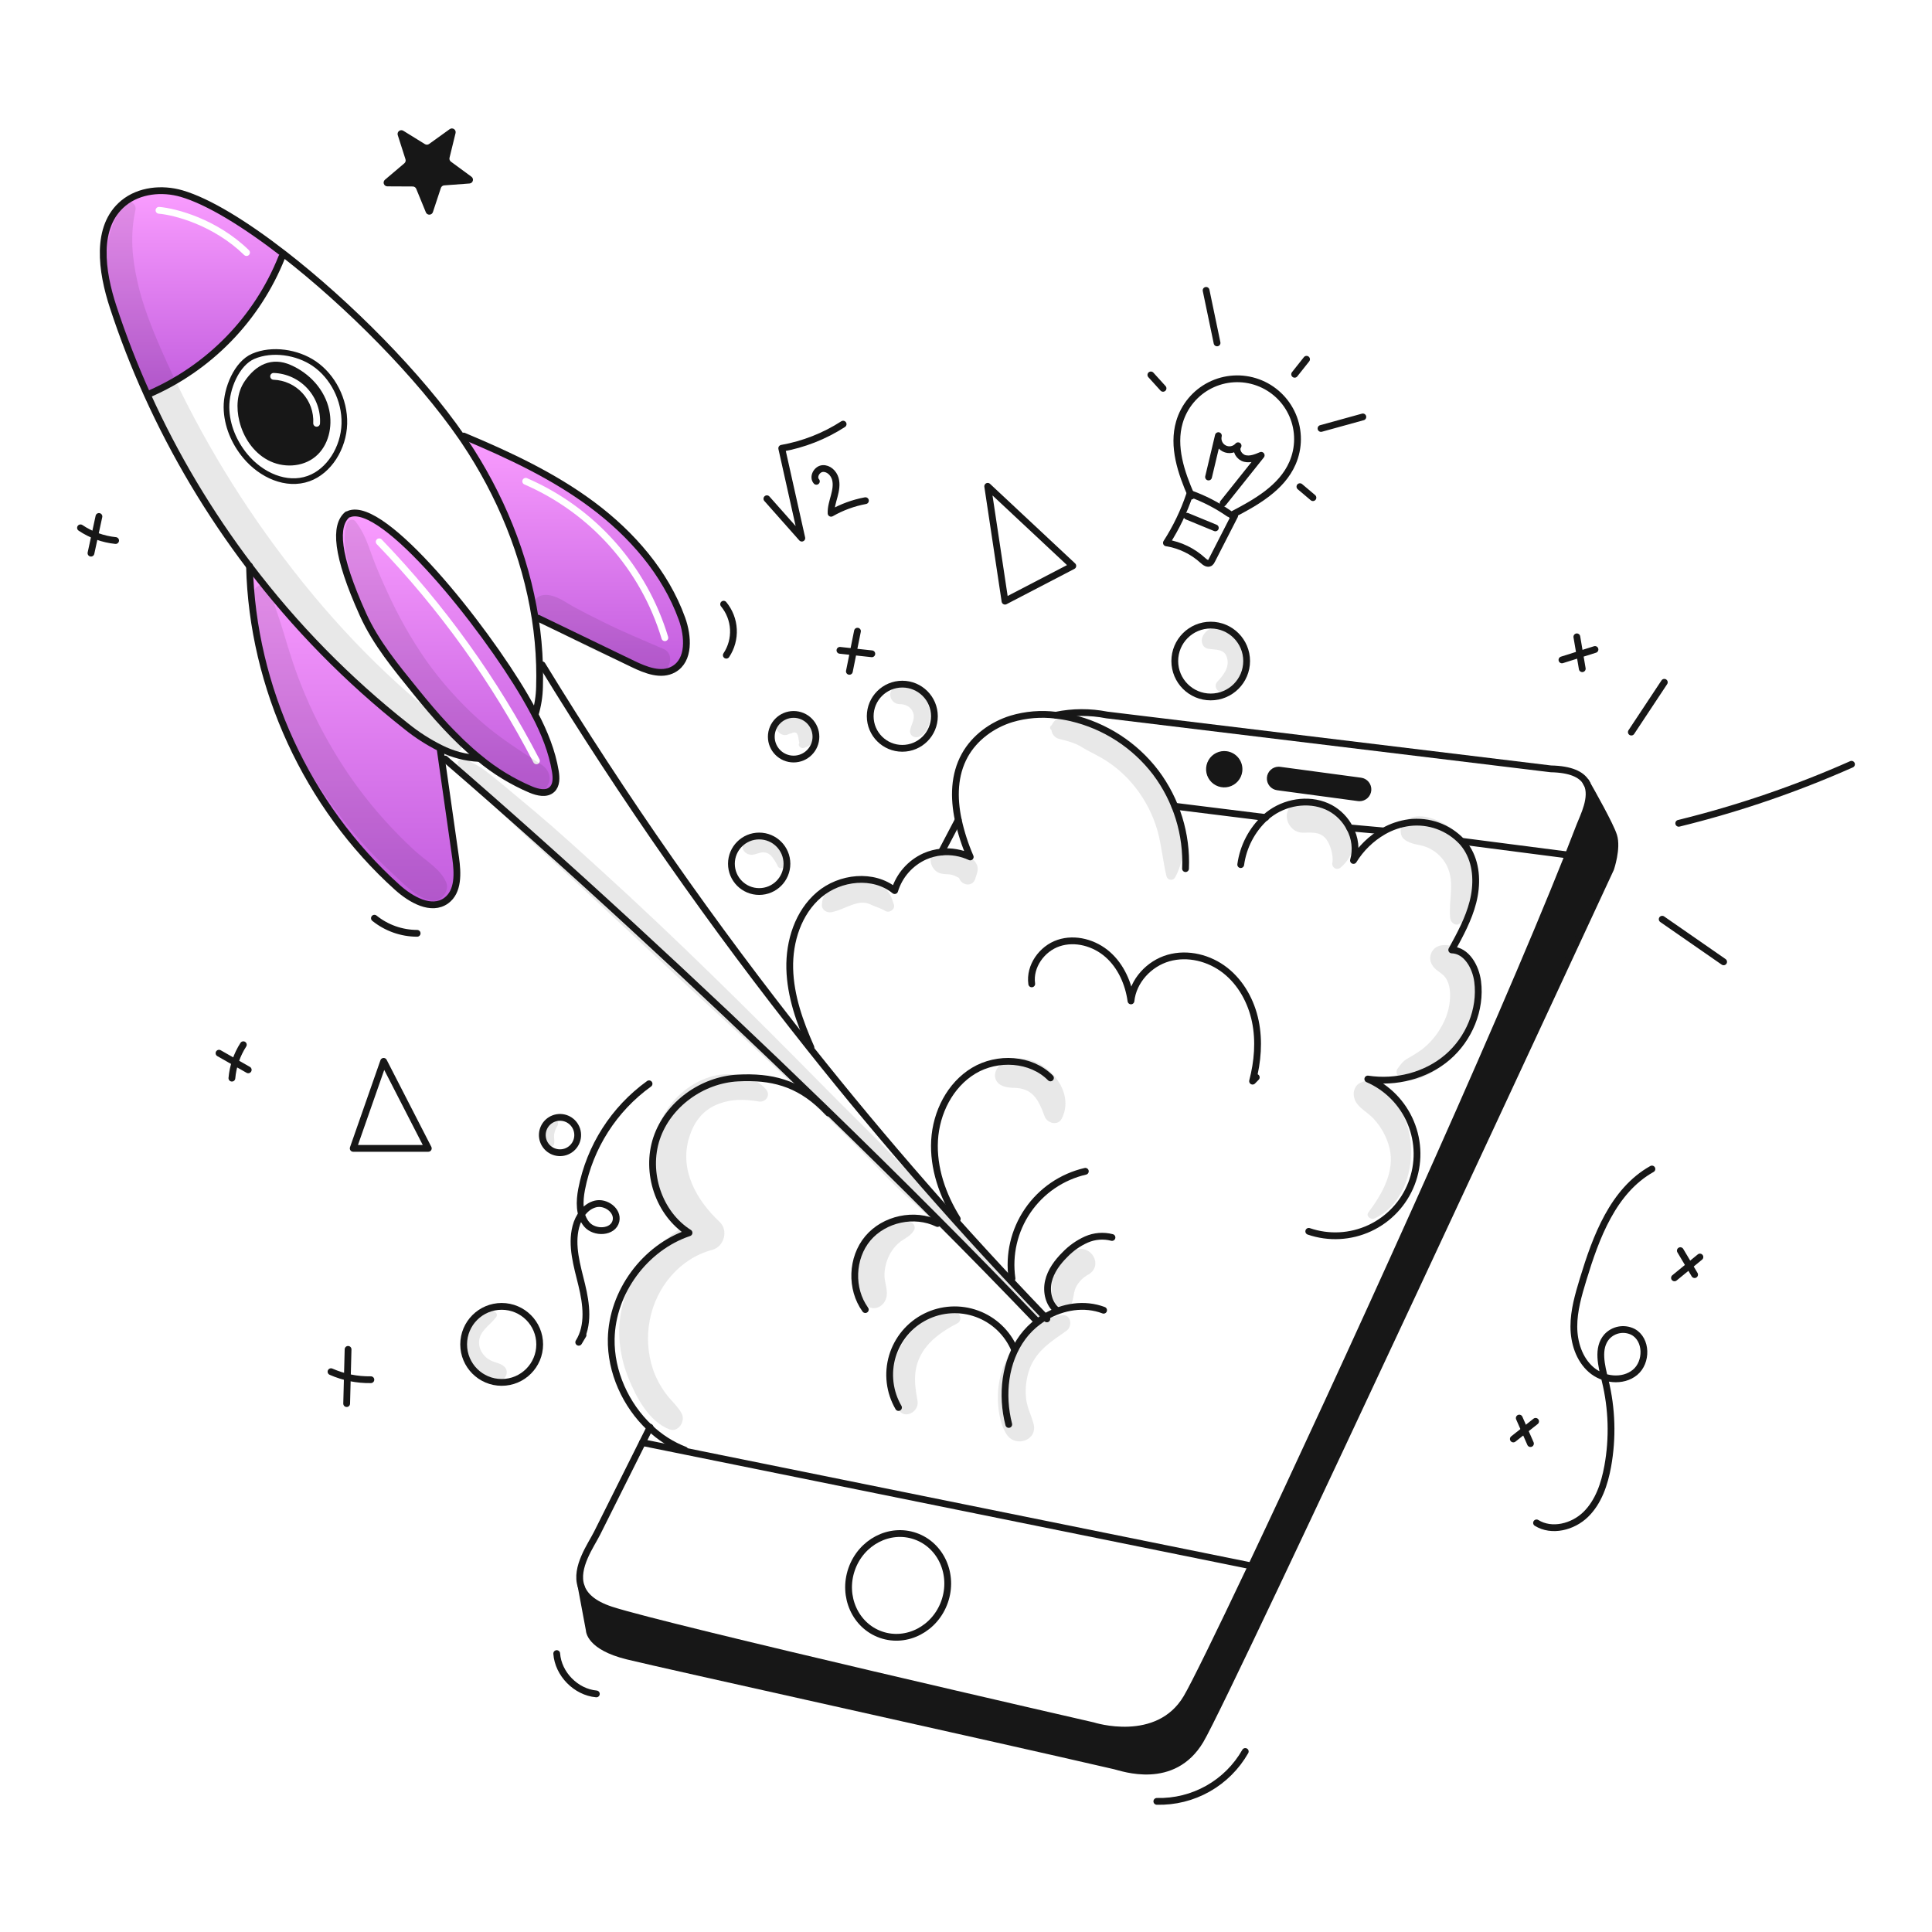 <svg width="960" height="960" viewBox="0 0 960 960" fill="none" xmlns="http://www.w3.org/2000/svg">
<path fill-rule="evenodd" clip-rule="evenodd" d="M274.25 392.304C276.586 390.159 276.473 386.476 275.957 383.331C274.328 373.427 270.521 364.072 265.872 355.146C264.233 352.002 262.503 348.913 260.718 345.87C240.257 310.9 190.609 248.562 173.438 255.435L172.562 255.735C166.229 261.148 166.846 275.399 180.378 305.372C186.447 318.8 195.86 330.416 205.152 341.883C205.643 342.489 206.133 343.094 206.623 343.7C216.157 355.5 226.399 367.177 238.123 376.7C245.857 383.143 254.495 388.416 263.761 392.349C267.186 393.764 271.521 394.809 274.25 392.304ZM189.645 268.044C188.999 267.374 187.933 267.354 187.263 268C186.593 268.645 186.573 269.712 187.219 270.382C218.257 302.599 244.478 339.132 265.068 378.849C265.496 379.675 266.513 379.998 267.339 379.569C268.165 379.141 268.487 378.125 268.059 377.299C247.32 337.294 220.909 300.495 189.645 268.044Z" fill="url(#paint0_linear_248_1705)"/>
<path fill-rule="evenodd" clip-rule="evenodd" d="M294.454 250.941C275.003 236.41 252.779 226.067 230.387 216.667L229.477 217.285C229.949 217.97 230.409 218.644 230.858 219.318C248.452 245.484 261.089 275.917 265.952 307.394L267.367 307.17C283.051 314.743 298.743 322.319 314.443 329.899C320.844 332.988 328.537 336.061 334.724 332.561C342.787 327.994 341.99 316.109 338.846 307.394C330.592 284.553 313.905 265.472 294.454 250.941ZM261.896 237.61C261.042 237.24 260.05 237.631 259.68 238.484C259.309 239.338 259.7 240.33 260.554 240.7C276.808 247.76 291.328 258.276 303.105 271.518C314.882 284.759 323.633 300.408 328.748 317.374C329.016 318.265 329.956 318.77 330.847 318.501C331.738 318.233 332.242 317.293 331.973 316.402C326.717 298.967 317.725 282.886 305.623 269.279C293.52 255.672 278.599 244.865 261.896 237.61Z" fill="url(#paint1_linear_248_1705)"/>
<path fill-rule="evenodd" clip-rule="evenodd" d="M140 127.805L141.153 126.3C121.714 111.218 103.465 100.055 90.299 96.22C80.562 93.374 69.22 94.485 61.381 100.92C47.153 112.61 50.488 134.988 56.227 152.488C61.095 167.338 66.764 181.913 73.207 196.15L73.6 195.971C88.603 189.527 102.188 180.19 113.581 168.494C124.974 156.797 133.952 142.971 140 127.805ZM79.14 102.821C78.213 102.744 77.399 103.433 77.321 104.36C77.244 105.287 77.933 106.101 78.86 106.179C86.562 106.821 106.064 111.837 121.324 126.706C121.991 127.356 123.057 127.342 123.706 126.676C124.356 126.009 124.342 124.943 123.676 124.294C107.736 108.763 87.438 103.513 79.14 102.821Z" fill="url(#paint2_linear_248_1705)"/>
<path d="M676.101 388.1C677.151 388.242 678.108 388.778 678.778 389.6C679.448 390.421 679.78 391.466 679.709 392.523C679.638 393.58 679.168 394.571 678.394 395.295C677.62 396.019 676.6 396.421 675.54 396.422C675.356 396.421 675.172 396.41 674.989 396.388L634.82 390.988C633.768 390.849 632.808 390.315 632.134 389.495C631.46 388.675 631.124 387.629 631.192 386.57C631.261 385.51 631.729 384.517 632.503 383.79C633.277 383.063 634.298 382.658 635.359 382.656C635.551 382.659 635.742 382.674 635.932 382.701L676.101 388.1Z" fill="#171717"/>
<path d="M609.308 374.943C610.747 375.138 612.096 375.756 613.184 376.718C614.272 377.68 615.05 378.943 615.42 380.348C615.79 381.752 615.736 383.235 615.263 384.608C614.791 385.981 613.921 387.184 612.766 388.063C611.61 388.942 610.219 389.459 608.77 389.548C607.32 389.637 605.877 389.294 604.622 388.563C603.367 387.832 602.358 386.745 601.721 385.44C601.084 384.135 600.848 382.67 601.043 381.231C601.172 380.275 601.488 379.353 601.973 378.519C602.458 377.685 603.103 376.955 603.871 376.371C604.638 375.787 605.514 375.36 606.447 375.115C607.38 374.87 608.353 374.811 609.308 374.943V374.943Z" fill="#171717"/>
<path d="M621.829 778.1C666.221 684.374 743.247 515.6 779.284 424.872C781.317 419.764 783.211 414.909 784.967 410.307C786.73 405.707 791.817 396.135 788.527 389.407C790.817 393.427 800.093 409.834 801.827 415.258C803.814 421.458 800.344 431.62 800.344 431.62C800.344 431.62 610.524 841.211 596.464 864.783C582.876 887.569 557.788 878.371 553.948 877.483C487.574 862.121 330.86 827.6 311.769 822.9C292.936 818.24 292.813 810.221 292.813 810.008L288.748 788.233C290.309 792.833 294.599 797.015 303.594 799.969C330.86 808.896 543.039 857.477 543.039 857.477C543.039 857.477 575.269 867.887 589.644 843.597C593.383 837.281 605.354 812.844 621.829 778.1Z" fill="#171717"/>
<path d="M226.422 426.354C227.467 433.9 227.882 443.054 221.722 447.522C214.322 452.867 204.17 447.005 197.387 440.896C152.646 400.659 125.447 341.556 123.987 281.386C146.5 311.129 172.716 337.878 202 360.984C207.207 365.184 212.855 368.806 218.845 371.784L218.699 372.076C218.946 373.862 219.193 375.636 219.452 377.399C221.762 393.91 224.087 409.677 226.422 426.354Z" fill="url(#paint3_linear_248_1705)"/>
<path d="M476.143 407.42C473.437 412.552 470.921 417.32 467.766 423.378" stroke="#171717" stroke-width="3.369" stroke-linecap="round" stroke-linejoin="round"/>
<path d="M788.011 388.508C785.731 384.87 780.611 382.253 770.593 382.04L549.98 355.268C541.623 353.626 533.022 353.664 524.68 355.38" stroke="#171717" stroke-width="3.369" stroke-linecap="round" stroke-linejoin="round"/>
<path d="M788.505 389.362C788.367 389.087 788.213 388.82 788.045 388.562" stroke="#171717" stroke-width="3.369" stroke-linecap="round" stroke-linejoin="round"/>
<path d="M323.023 709.18L322.888 709.45C321.642 711.942 320.418 714.394 319.216 716.806C310.67 733.886 303.033 749.148 296.716 761.793C293.729 767.767 285.587 778.874 288.754 788.228C290.315 792.828 294.605 797.01 303.6 799.964C330.866 808.891 543.045 857.472 543.045 857.472C543.045 857.472 575.275 867.882 589.65 843.592C593.389 837.281 605.36 812.844 621.835 778.099C666.227 684.373 743.253 515.599 779.29 424.871C781.323 419.762 783.217 414.907 784.973 410.306C786.736 405.706 791.823 396.134 788.533 389.406" stroke="#171717" stroke-width="3.369" stroke-linecap="round" stroke-linejoin="round"/>
<path d="M288.748 788.228L292.813 810C292.813 810.213 292.936 818.232 311.769 822.892C330.86 827.597 487.574 862.118 553.944 877.481C557.784 878.368 582.872 887.566 596.46 864.781C610.52 841.209 800.34 431.618 800.34 431.618C800.34 431.618 803.81 421.455 801.823 415.256C800.093 409.832 790.817 393.425 788.523 389.405C788.511 389.382 788.5 389.371 788.5 389.36C788.264 388.96 788.107 388.675 788.04 388.56C788.027 388.542 788.016 388.523 788.006 388.503" stroke="#171717" stroke-width="3.369" stroke-linecap="round" stroke-linejoin="round"/>
<path d="M319.217 716.806L340.172 721.05L621.82 778.099" stroke="#171717" stroke-width="3.369" stroke-linecap="round" stroke-linejoin="round"/>
<path d="M727.031 418.111L779.284 424.871" stroke="#171717" stroke-width="3.369" stroke-linecap="round" stroke-linejoin="round"/>
<path d="M670.646 411.361L687.256 412.866" stroke="#171717" stroke-width="3.369" stroke-linecap="round" stroke-linejoin="round"/>
<path d="M583.738 400.603L628.736 406.196L628.95 406.218" stroke="#171717" stroke-width="3.369" stroke-linecap="round" stroke-linejoin="round"/>
<path d="M469.394 795.808C464.694 809.341 450.528 816.708 437.77 812.272C425.012 807.836 418.47 793.272 423.17 779.75C427.87 766.228 442.027 758.862 454.8 763.3C467.573 767.738 474.088 782.288 469.394 795.808Z" stroke="#171717" stroke-width="3.369" stroke-linecap="round" stroke-linejoin="round"/>
<path d="M615.599 383.2C615.406 384.64 614.789 385.99 613.828 387.079C612.867 388.169 611.605 388.949 610.2 389.32C608.796 389.692 607.313 389.639 605.939 389.168C604.565 388.696 603.361 387.828 602.481 386.672C601.6 385.517 601.082 384.126 600.993 382.676C600.903 381.226 601.245 379.782 601.976 378.526C602.707 377.271 603.794 376.261 605.1 375.623C606.405 374.986 607.871 374.75 609.31 374.946C611.238 375.207 612.984 376.223 614.163 377.771C615.342 379.319 615.859 381.271 615.599 383.2Z" stroke="#171717" stroke-width="3.369" stroke-linecap="round" stroke-linejoin="round"/>
<path d="M674.993 396.392L634.824 390.992C633.772 390.853 632.811 390.32 632.138 389.499C631.464 388.679 631.128 387.633 631.196 386.574C631.265 385.515 631.733 384.521 632.507 383.795C633.281 383.068 634.302 382.662 635.363 382.66C635.555 382.664 635.746 382.679 635.936 382.705L676.105 388.105C677.155 388.248 678.112 388.784 678.782 389.605C679.451 390.426 679.784 391.471 679.713 392.528C679.642 393.586 679.172 394.576 678.398 395.3C677.624 396.024 676.604 396.427 675.544 396.427C675.36 396.426 675.176 396.414 674.993 396.392Z" stroke="#171717" stroke-width="3.369" stroke-linecap="round" stroke-linejoin="round"/>
<path d="M265.884 355.133C267.252 350.637 267.992 345.973 268.084 341.275C268.196 337.648 268.196 334.021 268.084 330.393C267.855 322.689 267.142 315.007 265.95 307.393C261.087 275.916 248.45 245.483 230.856 219.317C230.407 218.643 229.947 217.969 229.475 217.284C208.306 186.525 173.112 151.117 141.151 126.299C121.712 111.217 103.463 100.054 90.291 96.214C80.554 93.373 69.212 94.484 61.373 100.914C47.145 112.604 50.48 134.986 56.219 152.482C61.088 167.333 66.756 181.911 73.2 196.15C86.888 226.371 103.922 254.961 123.982 281.386C146.496 311.129 172.714 337.878 202 360.984C207.207 365.184 212.855 368.806 218.845 371.784C224.795 374.817 231.322 376.547 237.992 376.86" stroke="#171717" stroke-width="3.369" stroke-linecap="round" stroke-linejoin="round"/>
<path d="M123.971 281.184C123.969 281.251 123.973 281.318 123.983 281.384C125.442 341.554 152.641 400.657 197.383 440.894C204.166 447.003 214.317 452.865 221.718 447.52C227.883 443.05 227.468 433.898 226.418 426.352C224.083 409.675 221.758 393.908 219.445 377.4C219.186 375.637 218.939 373.863 218.692 372.077" stroke="#171717" stroke-width="3.369" stroke-linecap="round" stroke-linejoin="round"/>
<path d="M230.387 216.667C252.779 226.067 275.003 236.41 294.454 250.941C313.905 265.472 330.592 284.553 338.846 307.394C341.99 316.109 342.787 327.994 334.724 332.561C328.537 336.061 320.844 332.988 314.443 329.899C298.743 322.319 283.051 314.743 267.367 307.17" stroke="#171717" stroke-width="3.369" stroke-linecap="round" stroke-linejoin="round"/>
<path d="M172.563 255.725C166.23 261.138 166.847 275.389 180.379 305.362C186.769 319.5 196.865 331.629 206.624 343.69C216.158 355.49 226.4 367.172 238.124 376.69C245.857 383.135 254.496 388.41 263.762 392.344C267.187 393.759 271.522 394.804 274.251 392.299C276.587 390.154 276.474 386.471 275.958 383.326C274.329 373.426 270.522 364.067 265.873 355.126C264.234 351.982 262.504 348.893 260.719 345.85C240.258 310.88 190.61 248.542 173.439 255.415" stroke="#171717" stroke-width="3.369" stroke-linecap="round" stroke-linejoin="round"/>
<path d="M120.557 208.818C122.388 216.342 126.992 223.394 133.798 227.089C140.604 230.784 149.665 230.559 155.64 225.618C161.682 220.632 163.579 211.839 161.951 204.18C159.896 194.533 152.686 186.829 143.803 182.921C135.156 179.103 128.138 182.809 122.994 190.344C119.311 195.735 119.053 202.641 120.557 208.818Z" stroke="#171717" stroke-width="3.369" stroke-linecap="round" stroke-linejoin="round"/>
<path d="M73.594 195.971C88.597 189.527 102.184 180.191 113.578 168.495C124.972 156.798 133.951 142.972 140 127.805" stroke="#171717" stroke-width="3.369" stroke-linecap="round" stroke-linejoin="round"/>
<path d="M340.284 720.511C333.811 718.006 327.898 714.247 322.884 709.45C310.868 698.164 303.384 681.55 303.714 665.238C304.175 642.038 320.38 619.958 342.379 612.569C327.308 603.057 320.604 582.569 326.242 565.669C331.88 548.769 348.836 536.583 366.625 535.651C383.225 534.797 396.249 538.032 408.962 550.284C409.871 551.159 410.792 552.092 411.702 553.069" stroke="#171717" stroke-width="3.369" stroke-linecap="round" stroke-linejoin="round"/>
<path d="M221.155 377.166C279.17 427.2 346.314 489.062 409.2 550.04C446.933 586.64 483.139 622.912 514.908 656.119" stroke="#171717" stroke-width="3.369" stroke-linecap="round" stroke-linejoin="round"/>
<path d="M269.4 330.348C309.821 396.513 354.274 460.127 402.508 520.831C439.298 567.155 478.222 611.682 519.278 654.412C519.57 654.726 519.878 655.041 520.178 655.355" stroke="#171717" stroke-width="3.369" stroke-linecap="round" stroke-linejoin="round"/>
<path d="M402.946 520.472C397.432 508.029 392.761 494.901 392.424 481.302C392.087 467.703 396.635 453.429 407 444.602C417.365 435.775 434 433.956 444.565 442.536C445.704 438.807 447.624 435.363 450.197 432.434C452.77 429.504 455.938 427.156 459.489 425.545C462.115 424.388 464.909 423.656 467.766 423.378C472.678 422.887 477.631 423.729 482.106 425.814C479.534 419.889 477.541 413.729 476.155 407.42C473.819 396.347 474.01 385.038 479.411 375.302C484.274 366.52 492.988 360.186 502.579 357.211C509.74 355.081 517.265 354.461 524.679 355.391C527.255 355.677 529.813 356.116 532.338 356.705C549.047 360.628 563.873 370.235 574.282 383.882C584.595 397.6 589.826 414.473 589.082 431.62" stroke="#171717" stroke-width="3.369" stroke-linecap="round" stroke-linejoin="round"/>
<path d="M616.508 429.621C617.744 420.632 622.067 412.352 628.737 406.2C629.701 405.344 630.718 404.549 631.781 403.819C640.248 397.979 651.961 396.643 661.023 401.519C665.134 403.777 668.483 407.205 670.647 411.367C673.374 416.311 674.051 422.128 672.534 427.567C676.21 421.587 681.316 416.616 687.391 413.1C691.353 410.818 695.726 409.341 700.261 408.754C705.044 408.164 709.898 408.707 714.432 410.34C718.966 411.973 723.053 414.65 726.361 418.154C727.658 419.575 728.785 421.143 729.719 422.825C733.93 430.439 734.043 439.783 731.898 448.216C729.753 456.649 725.53 464.387 721.353 472.016C728.72 472.206 733.29 480.382 734.234 487.693C736.034 501.674 729.921 516.228 719.208 525.38C708.495 534.532 693.581 538.28 679.656 536.161C689.286 540.337 696.925 548.079 700.973 557.764C705.021 567.449 705.162 578.325 701.368 588.111C697.574 597.898 690.138 605.837 680.62 610.262C671.102 614.688 660.24 615.257 650.312 611.851" stroke="#171717" stroke-width="3.369" stroke-linecap="round" stroke-linejoin="round"/>
<path d="M512.663 488.882C511.417 480.201 517.663 471.408 525.982 468.612C534.301 465.816 543.871 468.512 550.441 474.312C557.011 480.112 560.761 488.664 561.974 497.344C563.007 487.395 570.958 478.815 580.582 476.052C590.206 473.289 600.953 476.007 608.825 482.195C616.697 488.383 621.762 497.704 623.773 507.508C625.784 517.312 624.918 527.542 622.391 537.222C623.009 536.593 623.615 535.964 624.233 535.335" stroke="#171717" stroke-width="3.369" stroke-linecap="round" stroke-linejoin="round"/>
<path d="M475.659 605.674C468.371 593.995 463.61 580.361 464.385 566.616C465.16 552.871 472.032 539.125 483.824 532.028C495.616 524.931 512.28 525.828 521.961 535.61" stroke="#171717" stroke-width="3.369" stroke-linecap="round" stroke-linejoin="round"/>
<path d="M502.858 635.3C501.143 623.466 503.938 611.42 510.687 601.55C517.437 591.679 527.649 584.706 539.299 582.012" stroke="#171717" stroke-width="3.369" stroke-linecap="round" stroke-linejoin="round"/>
<path d="M501.242 707.8C497.491 693.111 499.187 676.547 508.194 664.363C510.35 661.466 512.915 658.897 515.808 656.737C516.924 655.903 518.082 655.127 519.278 654.413C528.071 649.18 538.863 647.413 548.378 651.044" stroke="#171717" stroke-width="3.369" stroke-linecap="round" stroke-linejoin="round"/>
<path d="M525.318 651.245C521.141 647.966 519.76 641.969 520.927 636.781C522.094 631.593 525.408 627.134 529.181 623.395C532.204 620.25 535.802 617.715 539.781 615.927C543.795 614.152 548.291 613.788 552.538 614.894" stroke="#171717" stroke-width="3.369" stroke-linecap="round" stroke-linejoin="round"/>
<path d="M446.462 699.388C444.242 695.577 442.825 691.352 442.3 686.973C441.775 682.594 442.152 678.153 443.409 673.926C444.666 669.698 446.776 665.772 449.608 662.391C452.44 659.01 455.935 656.245 459.877 654.267C463.818 652.288 468.124 651.138 472.527 650.887C476.931 650.636 481.339 651.29 485.48 652.809C489.621 654.327 493.407 656.677 496.604 659.715C499.802 662.752 502.344 666.413 504.072 670.471" stroke="#171717" stroke-width="3.369" stroke-linecap="round" stroke-linejoin="round"/>
<path d="M465.845 607.953C454.413 602.406 439.399 605.606 431.223 615.343C423.047 625.08 422.509 640.431 429.966 650.728" stroke="#171717" stroke-width="3.369" stroke-linecap="round" stroke-linejoin="round"/>
<path d="M249.28 686.909C259.712 686.909 268.169 678.452 268.169 668.02C268.169 657.588 259.712 649.131 249.28 649.131C238.848 649.131 230.391 657.588 230.391 668.02C230.391 678.452 238.848 686.909 249.28 686.909Z" stroke="#171717" stroke-width="3.369" stroke-linecap="round" stroke-linejoin="round"/>
<path d="M377.231 442.992C384.849 442.992 391.026 436.816 391.026 429.197C391.026 421.578 384.849 415.402 377.231 415.402C369.612 415.402 363.436 421.578 363.436 429.197C363.436 436.816 369.612 442.992 377.231 442.992Z" stroke="#171717" stroke-width="3.369" stroke-linecap="round" stroke-linejoin="round"/>
<path d="M394.342 377.166C400.466 377.166 405.43 372.201 405.43 366.078C405.43 359.954 400.466 354.99 394.342 354.99C388.218 354.99 383.254 359.954 383.254 366.078C383.254 372.201 388.218 377.166 394.342 377.166Z" stroke="#171717" stroke-width="3.369" stroke-linecap="round" stroke-linejoin="round"/>
<path d="M448.351 371.838C457.16 371.838 464.3 364.697 464.3 355.889C464.3 347.081 457.16 339.94 448.351 339.94C439.543 339.94 432.402 347.081 432.402 355.889C432.402 364.697 439.543 371.838 448.351 371.838Z" stroke="#171717" stroke-width="3.369" stroke-linecap="round" stroke-linejoin="round"/>
<path d="M601.593 346.316C611.453 346.316 619.446 338.323 619.446 328.463C619.446 318.603 611.453 310.61 601.593 310.61C591.733 310.61 583.74 318.603 583.74 328.463C583.74 338.323 591.733 346.316 601.593 346.316Z" stroke="#171717" stroke-width="3.369" stroke-linecap="round" stroke-linejoin="round"/>
<path d="M212.823 570.617L190.627 527.379L175.503 570.617H212.823Z" stroke="#171717" stroke-width="3.369" stroke-linecap="round" stroke-linejoin="round"/>
<path d="M499.377 298.72L533.075 281.188L490.783 241.645L499.377 298.72Z" stroke="#171717" stroke-width="3.369" stroke-linecap="round" stroke-linejoin="round"/>
<path d="M276.631 821.65C277.369 831.812 286.177 840.779 296.324 841.698" stroke="#171717" stroke-width="3.369" stroke-linecap="round" stroke-linejoin="round"/>
<path d="M574.824 895.089C583.706 895.319 592.483 893.135 600.221 888.769C607.959 884.404 614.367 878.02 618.763 870.3" stroke="#171717" stroke-width="3.369" stroke-linecap="round" stroke-linejoin="round"/>
<path d="M810.6 363.772L826.987 339.027" stroke="#171717" stroke-width="3.369" stroke-linecap="round" stroke-linejoin="round"/>
<path d="M834.154 409.094C863.58 401.874 892.307 392.06 920 379.768" stroke="#171717" stroke-width="3.369" stroke-linecap="round" stroke-linejoin="round"/>
<path d="M825.934 456.755L856.458 477.93" stroke="#171717" stroke-width="3.369" stroke-linecap="round" stroke-linejoin="round"/>
<path d="M405.653 239.172C403.71 236.999 405.846 233.072 408.753 232.826C411.66 232.58 414.246 235.065 415.053 237.866C415.86 240.667 415.28 243.666 414.53 246.485C413.78 249.304 412.849 252.136 412.958 255.049C418.257 252.017 424.028 249.897 430.03 248.779" stroke="#171717" stroke-width="3.369" stroke-linecap="round" stroke-linejoin="round"/>
<path d="M422.051 333.589L426.073 313.624" stroke="#171717" stroke-width="3.369" stroke-linecap="round" stroke-linejoin="round"/>
<path d="M433.199 324.866L417.359 323.147" stroke="#171717" stroke-width="3.369" stroke-linecap="round" stroke-linejoin="round"/>
<path d="M281.942 556.016C279.839 555.047 277.439 554.946 275.262 555.736C273.086 556.526 271.309 558.143 270.318 560.236C269.327 562.329 269.202 564.728 269.97 566.913C270.738 569.097 272.337 570.89 274.42 571.902C276.503 572.915 278.901 573.064 281.093 572.318C283.285 571.572 285.094 569.991 286.127 567.919C287.16 565.847 287.334 563.451 286.611 561.251C285.887 559.052 284.325 557.226 282.263 556.172" stroke="#171717" stroke-width="3.369" stroke-linecap="round" stroke-linejoin="round"/>
<path d="M322.513 538.526C305.066 551.096 293.079 569.854 289 590.967C287.878 596.923 287.616 603.719 291.516 608.358C295.416 612.997 304.734 612.564 306.073 606.658C307.232 601.539 301.056 597.004 295.951 598.223C290.846 599.442 287.451 604.456 286.135 609.537C283.679 619.018 286.743 628.925 289.061 638.437C291.379 647.949 292.782 658.678 287.568 666.969L289.714 663.369" stroke="#171717" stroke-width="3.369" stroke-linecap="round" stroke-linejoin="round"/>
<path d="M820.831 580.866C801.508 591.723 793.031 614.666 786.589 635.875C784.289 643.462 782.031 651.2 782.04 659.129C782.049 667.058 784.626 675.335 790.595 680.553C796.564 685.771 806.295 686.965 812.421 681.929C818.547 676.893 818.421 665.547 811.435 661.806C809.306 660.731 806.884 660.38 804.537 660.808C802.191 661.235 800.048 662.417 798.435 664.174C793.435 669.879 795.776 678.596 797.582 685.96C800.999 699.935 801.436 714.473 798.867 728.628C797.267 737.388 794.3 746.307 787.927 752.528C781.554 758.749 771.064 761.414 763.5 756.715" stroke="#171717" stroke-width="3.369" stroke-linecap="round" stroke-linejoin="round"/>
<path d="M751.967 715.021L763.033 706.261" stroke="#171717" stroke-width="3.369" stroke-linecap="round" stroke-linejoin="round"/>
<path d="M760.481 717.312L754.918 704.635" stroke="#171717" stroke-width="3.369" stroke-linecap="round" stroke-linejoin="round"/>
<path d="M842.036 633.354L834.947 621.438" stroke="#171717" stroke-width="3.369" stroke-linecap="round" stroke-linejoin="round"/>
<path d="M832.039 634.966L844.681 624.611" stroke="#171717" stroke-width="3.369" stroke-linecap="round" stroke-linejoin="round"/>
<path d="M381.062 247.821L398.416 267.4L388.436 222.749C399.301 220.815 409.673 216.738 418.945 210.755" stroke="#171717" stroke-width="3.369" stroke-linecap="round" stroke-linejoin="round"/>
<path d="M115.229 535.73C115.749 529.814 117.698 524.113 120.909 519.117" stroke="#171717" stroke-width="3.369" stroke-linecap="round" stroke-linejoin="round"/>
<path d="M123.346 531.6L108.826 523.321" stroke="#171717" stroke-width="3.369" stroke-linecap="round" stroke-linejoin="round"/>
<path d="M186.046 456.252C192.062 461.096 199.55 463.745 207.274 463.761" stroke="#171717" stroke-width="3.369" stroke-linecap="round" stroke-linejoin="round"/>
<path d="M360.9 325.564C363.428 321.756 364.662 317.236 364.422 312.673C364.181 308.109 362.478 303.744 359.564 300.223" stroke="#171717" stroke-width="3.369" stroke-linecap="round" stroke-linejoin="round"/>
<path d="M57.453 268.59C51.204 267.954 45.209 265.785 40 262.275" stroke="#171717" stroke-width="3.369" stroke-linecap="round" stroke-linejoin="round"/>
<path d="M49.16 256.627L45.206 274.861" stroke="#171717" stroke-width="3.369" stroke-linecap="round" stroke-linejoin="round"/>
<path d="M184.285 685.569C177.47 685.689 170.711 684.33 164.473 681.584" stroke="#171717" stroke-width="3.369" stroke-linecap="round" stroke-linejoin="round"/>
<path d="M172.956 670.492L172.256 697.446" stroke="#171717" stroke-width="3.369" stroke-linecap="round" stroke-linejoin="round"/>
<path d="M224.08 80.34L234.261 87.813C234.568 88.039 234.799 88.353 234.922 88.714C235.045 89.074 235.054 89.464 234.949 89.831C234.844 90.197 234.629 90.522 234.334 90.763C234.038 91.003 233.676 91.148 233.296 91.176L220.702 92.117C220.334 92.145 219.983 92.28 219.692 92.507C219.402 92.734 219.185 93.042 219.07 93.392L215.109 105.384C214.99 105.747 214.763 106.066 214.457 106.296C214.152 106.525 213.783 106.656 213.401 106.669C213.019 106.683 212.642 106.578 212.322 106.37C212.001 106.162 211.752 105.86 211.609 105.506L206.822 93.819C206.682 93.478 206.444 93.186 206.139 92.98C205.833 92.774 205.473 92.663 205.105 92.661L192.48 92.6C192.098 92.599 191.726 92.481 191.414 92.262C191.102 92.042 190.864 91.733 190.733 91.374C190.602 91.016 190.585 90.626 190.682 90.257C190.78 89.888 190.989 89.559 191.28 89.312L200.916 81.148C201.197 80.909 201.401 80.593 201.503 80.239C201.604 79.885 201.599 79.508 201.487 79.157L197.643 67.127C197.527 66.764 197.525 66.374 197.637 66.01C197.749 65.646 197.971 65.325 198.271 65.09C198.571 64.855 198.936 64.718 199.317 64.697C199.698 64.676 200.075 64.773 200.4 64.973L211.142 71.614C211.455 71.808 211.819 71.905 212.187 71.892C212.555 71.879 212.912 71.757 213.211 71.542L223.465 64.169C223.774 63.946 224.144 63.824 224.525 63.818C224.907 63.812 225.28 63.923 225.596 64.136C225.913 64.349 226.156 64.654 226.293 65.01C226.43 65.365 226.455 65.755 226.365 66.125L223.365 78.394C223.278 78.753 223.299 79.129 223.427 79.475C223.554 79.822 223.781 80.123 224.08 80.34V80.34Z" fill="#171717"/>
<path d="M786.218 332.276L783.527 316.435" stroke="#171717" stroke-width="3.369" stroke-linecap="round" stroke-linejoin="round"/>
<path d="M776.123 327.9L792.539 322.723" stroke="#171717" stroke-width="3.369" stroke-linecap="round" stroke-linejoin="round"/>
<path d="M591.1 245.787C588.268 254.218 584.399 262.265 579.582 269.742C586.359 270.818 592.67 273.865 597.726 278.504C598.7 279.404 600.08 280.418 601.197 279.704C601.606 279.389 601.923 278.97 602.118 278.492L613.5 256.256" stroke="#171717" stroke-width="3.369" stroke-linecap="round" stroke-linejoin="round"/>
<path d="M611.913 255.964C623.932 249.701 636.813 242.549 642.228 230.127C643.863 226.378 644.714 222.334 644.726 218.244C644.738 214.153 643.912 210.104 642.298 206.345C640.685 202.587 638.318 199.199 635.345 196.39C632.371 193.582 628.854 191.412 625.009 190.016C621.165 188.62 617.075 188.026 612.992 188.271C608.909 188.517 604.92 189.596 601.27 191.443C597.621 193.29 594.389 195.866 591.773 199.01C589.157 202.155 587.214 205.802 586.063 209.727C582.493 221.895 586.905 234.878 592.007 246.486" stroke="#171717" stroke-width="3.369" stroke-linecap="round" stroke-linejoin="round"/>
<path d="M591.529 245.321C598.315 247.764 604.752 251.084 610.677 255.196" stroke="#171717" stroke-width="3.369" stroke-linecap="round" stroke-linejoin="round"/>
<path d="M589.822 256.512L603.891 262.303" stroke="#171717" stroke-width="3.369" stroke-linecap="round" stroke-linejoin="round"/>
<path d="M607.76 249.966L626.681 226.247C624.101 227.347 621.295 228.48 618.566 227.825C615.837 227.17 613.644 223.831 615.193 221.49C614.365 222.455 613.236 223.113 611.989 223.358C610.742 223.603 609.448 223.42 608.317 222.839C607.186 222.259 606.284 221.314 605.756 220.158C605.228 219.001 605.105 217.701 605.407 216.466L600.518 237.026" stroke="#171717" stroke-width="3.369" stroke-linecap="round" stroke-linejoin="round"/>
<path d="M577.908 192.96L571.861 186.297" stroke="#171717" stroke-width="3.369" stroke-linecap="round" stroke-linejoin="round"/>
<path d="M604.752 170.394L599.301 144.285" stroke="#171717" stroke-width="3.369" stroke-linecap="round" stroke-linejoin="round"/>
<path d="M643.301 185.977L649.217 178.516" stroke="#171717" stroke-width="3.369" stroke-linecap="round" stroke-linejoin="round"/>
<path d="M656.4 212.907L677.192 207.166" stroke="#171717" stroke-width="3.369" stroke-linecap="round" stroke-linejoin="round"/>
<path d="M645.92 241.816L652.388 247.287" stroke="#171717" stroke-width="3.369" stroke-linecap="round" stroke-linejoin="round"/>
<path fill-rule="evenodd" clip-rule="evenodd" d="M155.64 225.618C161.682 220.632 163.579 211.839 161.951 204.18C159.9 194.533 152.686 186.829 143.803 182.921C135.156 179.103 128.138 182.809 122.994 190.344C119.311 195.735 119.057 202.641 120.557 208.818C122.388 216.342 126.993 223.406 133.798 227.089C140.603 230.772 149.665 230.559 155.64 225.618ZM136.015 185.323C135.086 185.29 134.305 186.017 134.272 186.947C134.238 187.876 134.965 188.657 135.895 188.69C138.615 188.788 141.289 189.425 143.761 190.566C146.232 191.707 148.452 193.328 150.291 195.336C152.129 197.343 153.55 199.696 154.47 202.258C155.39 204.82 155.791 207.54 155.65 210.258C155.602 211.187 156.316 211.98 157.245 212.028C158.174 212.076 158.966 211.362 159.014 210.433C159.179 207.268 158.712 204.102 157.641 201.12C156.57 198.137 154.916 195.397 152.775 193.06C150.634 190.723 148.05 188.836 145.173 187.507C142.295 186.179 139.182 185.437 136.015 185.323Z" fill="#171717"/>
<path d="M112.531 202.426C112.631 211.426 116.431 220.046 121.902 226.626C129.813 236.134 142.277 241.752 153.329 237.806C163.516 234.169 170.768 222.573 171.105 210.594C171.442 198.615 165.262 186.901 156.124 180.678C147.672 174.922 135.24 173.005 125.829 177.047C117.593 180.586 112.424 193.178 112.531 202.426Z" stroke="#171717" stroke-width="2.809" stroke-linecap="round" stroke-linejoin="round"/>
<g opacity="0.1">
<path d="M61.3 101.849C47.931 120.53 52.32 146.296 59.749 166.383C67.414 186.831 76.671 206.646 87.435 225.646C108.387 263.151 134.624 297.448 165.34 327.484C182.782 344.328 201.212 360.119 220.532 374.772C226.969 379.686 233.432 368.672 226.92 363.844C194.459 339.799 165.948 310.18 141.575 278.011C116.944 245.719 96.26 210.6 79.962 173.4C75.232 162.5 70.739 151.22 68.196 139.585C65.551 127.485 64.642 116.601 67.296 104.374C67.477 103.614 67.383 102.814 67.03 102.117C66.677 101.42 66.088 100.87 65.367 100.567C64.647 100.264 63.843 100.226 63.097 100.46C62.352 100.694 61.713 101.185 61.296 101.846L61.3 101.849Z" fill="#171717"/>
</g>
<g opacity="0.1">
<path d="M172.329 260.116C170.262 267.006 171.501 273.2 173.047 280.048C174.55 286.917 176.595 293.657 179.162 300.204C184.397 313.192 191.182 325.501 199.369 336.863C207.457 348.296 216.743 358.834 227.069 368.296C237.334 377.633 249.063 387.196 261.648 393.226C264.476 394.581 268.598 394.726 270.839 392.04C271.706 391.065 272.369 389.927 272.789 388.693C273.912 385.412 272.004 381.9 269.304 380.128C258.373 372.953 247.624 366.323 237.871 357.495C228.052 348.653 219.241 338.751 211.6 327.971C204.15 317.204 197.699 305.779 192.326 293.839C189.658 288.046 186.966 282.012 184.821 276.02C182.6 269.82 180.707 264.227 176.562 258.999C175.319 257.432 172.827 258.464 172.331 260.116H172.329Z" fill="#171717"/>
</g>
<g opacity="0.1">
<path d="M265.585 304.3C267.791 309.079 273.631 311.41 278.01 313.894C283.028 316.74 288.135 319.407 293.329 321.894C303.404 326.846 313.795 331.126 324.435 334.706C331.546 337.026 336.692 325.43 329.617 322.413C319.593 318.138 309.535 313.923 299.761 309.093C295.139 306.809 290.551 304.454 285.997 302.029C281.288 299.529 276.083 295.278 270.564 295.621C265.952 295.907 263.713 300.238 265.585 304.296V304.3Z" fill="#171717"/>
</g>
<g opacity="0.1">
<path d="M126.029 294.824C125.689 302.67 126.231 310.53 127.646 318.255C129.11 325.442 131.066 332.521 133.498 339.441C138.441 353.957 144.83 367.94 152.566 381.18C160.349 394.409 169.399 406.85 179.588 418.329C184.454 423.815 189.598 429.048 195 434.007C200.674 439.216 207.2 446.562 215.032 447.568C219.303 448.117 223.377 442.591 221.812 438.668C219.112 431.913 211.481 427.649 206.203 422.804C200.803 417.847 195.651 412.616 190.754 407.164C181.407 396.728 173.096 385.408 165.938 373.364C158.718 361.337 152.634 348.665 147.763 335.51C145.239 328.623 143.087 321.603 140.996 314.576C138.896 307.532 136.373 300.693 134.131 293.729C132.715 289.329 126.147 290.083 126.031 294.829L126.029 294.824Z" fill="#171717"/>
</g>
<g opacity="0.1">
<path d="M380.573 541.209C373.926 533.699 361.425 532.23 352.303 535.263C347.177 536.997 342.451 539.74 338.402 543.329C334.354 546.919 331.065 551.282 328.73 556.163C318.559 578.236 327.758 603.886 345.72 618.913L347.41 605.798C327.91 614.17 311.884 632.039 308.358 653.298C306.615 663.81 308.325 675.098 312.33 684.921C316.21 694.439 322.438 706.259 332.512 710.203C337.137 712.015 340.812 706.023 338.652 702.216C336.566 698.543 333.303 695.841 330.834 692.449C328.183 688.887 326.08 684.95 324.593 680.767C321.835 672.728 321.253 664.103 322.907 655.767C326.033 639.602 337.725 625.346 353.845 621.067C359.792 619.488 362.123 611.421 357.53 607.109C346.03 596.315 337.457 581.241 342.458 565.136C344.674 558 348.742 552.082 355.803 549.036C362.895 545.978 369.609 546.084 377.015 547.325C380.592 547.925 383.115 544.08 380.573 541.214V541.209Z" fill="#171717"/>
</g>
<g opacity="0.1">
<path d="M453.143 607.594C445.473 603.803 435.726 612.378 431.425 618.11C425.833 625.56 422.452 640.98 430.034 648.22C434.269 652.263 439.928 648.97 440.597 643.844C441.058 640.312 439.404 636.914 439.485 633.32C439.575 629.905 440.437 626.555 442.006 623.52C443.346 620.912 445.246 618.631 447.57 616.842C450.093 615.048 452.455 614.147 454.135 611.373C454.499 610.738 454.598 609.986 454.413 609.278C454.227 608.57 453.771 607.964 453.143 607.589V607.594Z" fill="#171717"/>
</g>
<g opacity="0.1">
<path d="M474.121 651.806C468.537 651.771 464.559 652.679 459.785 655.835C455.387 658.691 451.643 662.446 448.8 666.853C442.909 676.191 441.071 690.078 446.228 700.101C449.128 705.744 456.954 701.601 455.909 696.02C454.262 687.212 453.524 679.72 458.509 671.692C462.425 665.392 469.209 660.905 475.685 657.571C478.485 656.129 477.08 651.824 474.123 651.806H474.121Z" fill="#171717"/>
</g>
<g opacity="0.1">
<path d="M527.886 653.533C516.347 654.499 505.975 664.264 500.842 674.159C497.705 680.038 495.992 686.571 495.842 693.232C495.737 699.494 496.706 707.666 500.311 712.925C504.792 719.462 515.811 715.625 513.54 707.348C512.287 702.771 510.096 698.925 509.776 694.064C509.374 689.164 510.067 684.237 511.805 679.64C515.455 670.724 522.505 666.519 529.967 661.219C532.967 659.09 532.354 653.159 527.886 653.533Z" fill="#171717"/>
</g>
<g opacity="0.1">
<path d="M531.822 648.987C533.576 646.212 533.186 642.893 534.461 639.943C535.835 637.099 538.076 634.765 540.861 633.276C548.62 628.66 541.828 617.62 533.887 621.346C528.187 624.023 524.312 629.663 523.06 635.711C521.918 641.23 522.26 648.054 528.17 650.473C528.857 650.659 529.587 650.615 530.247 650.346C530.906 650.078 531.46 649.6 531.822 648.987V648.987Z" fill="#171717"/>
</g>
<g opacity="0.1">
<path d="M527.608 555.778C535.744 539.963 514.666 519.799 498.9 527.724C495.99 529.187 493.4 532.965 494.765 536.337C496.201 539.884 500.5 540.483 503.792 540.537C513.292 540.696 516.085 546.57 519.04 554.657C520.321 558.157 525.622 559.637 527.608 555.777V555.778Z" fill="#171717"/>
</g>
<g opacity="0.1">
<path d="M682.985 605.438C695.133 599.876 700.811 586.307 701.147 573.438C701.379 566.854 700.051 560.309 697.273 554.335C694.494 548.362 690.344 543.13 685.159 539.065C683.971 537.994 682.484 537.311 680.898 537.107C679.312 536.902 677.701 537.185 676.279 537.919L675.668 538.185C673.768 539.01 672.649 541.5 672.65 543.447C672.65 549.72 678.979 551.878 682.666 556.041C686.42 560.123 689.095 565.077 690.45 570.454C693.242 582.145 686.7 593.396 679.971 602.423C678.505 604.388 681.234 606.239 682.985 605.437V605.438Z" fill="#171717"/>
</g>
<g opacity="0.1">
<path d="M695.337 535.111C698.947 536.673 701.099 537.296 705.075 535.879C708.954 534.494 712.592 532.51 715.859 530C722.306 525.195 727.408 518.811 730.673 511.462C734.01 503.726 735.526 494.9 733.648 486.579C731.881 478.75 724.596 467.445 715.273 469.947C714.346 470.218 713.493 470.695 712.777 471.342C712.06 471.989 711.499 472.789 711.136 473.684C710.772 474.578 710.615 475.543 710.677 476.506C710.738 477.469 711.016 478.406 711.491 479.247C713.079 482.247 715.786 482.876 717.844 485.281C719.721 487.474 720.367 490.581 720.537 493.366C720.724 498.86 719.422 504.303 716.77 509.119C714.323 513.911 710.858 518.109 706.617 521.419C704.289 523.079 701.868 524.603 699.366 525.985C696.787 527.527 696.06 528.91 694.311 531.202C693.928 531.857 693.821 532.637 694.014 533.37C694.206 534.104 694.682 534.731 695.337 535.114V535.111Z" fill="#171717"/>
</g>
<g opacity="0.1">
<path d="M725.379 458.919C736.918 451.07 736.032 432.698 729.91 421.614C726.871 416.097 722.248 411.618 716.637 408.755C710.891 405.941 702.907 403.516 697.724 408.467C695.543 410.549 695.209 415.005 697.724 417.027C701.261 419.872 704.948 419.345 708.936 420.959C712.678 422.495 715.854 425.149 718.031 428.559C723.497 437.198 719.642 446.824 720.583 456.168C720.804 458.368 723.189 460.409 725.383 458.92L725.379 458.919Z" fill="#171717"/>
</g>
<g opacity="0.1">
<path d="M666.206 431.046C673.379 424.824 674.944 415.601 669.465 407.594C663.784 399.294 652.665 394.4 643.187 399.333C636.121 403.011 639.765 413.544 647.087 413.746C651.078 413.855 655.194 413.031 658.315 416.194C660.933 418.847 662.687 425.039 662.05 428.629C661.923 429.153 661.969 429.705 662.181 430.201C662.393 430.697 662.759 431.112 663.225 431.384C663.692 431.655 664.233 431.769 664.77 431.708C665.306 431.647 665.808 431.415 666.202 431.046H666.206Z" fill="#171717"/>
</g>
<g opacity="0.1">
<path d="M583.84 436.074C592.861 420.122 585.948 396.851 575.788 382.931C570.276 375.428 563.333 369.09 555.359 364.284C547.159 359.317 537.17 357.353 527.666 356.784C526.741 356.767 525.828 357.001 525.025 357.462C524.223 357.922 523.56 358.592 523.107 359.399C522.91 359.788 522.67 360.153 522.392 360.489C522.228 360.589 522.089 360.725 521.984 360.886C521.879 361.048 521.812 361.231 521.788 361.421C521.763 361.612 521.782 361.806 521.842 361.988C521.902 362.171 522.003 362.337 522.136 362.476C522.295 362.583 522.421 362.733 522.498 362.909C522.576 363.084 522.602 363.278 522.574 363.468C522.806 364.355 523.27 365.164 523.918 365.812C524.566 366.46 525.375 366.924 526.262 367.156C530.494 368.234 534.076 369.045 537.77 371.375C540.808 373.291 544.162 374.744 547.276 376.567C553.874 380.378 559.665 385.442 564.321 391.473C569.235 397.786 572.901 404.979 575.121 412.665C577.192 420.172 577.832 427.949 579.644 435.521C579.773 435.949 580.023 436.331 580.365 436.621C580.706 436.911 581.123 437.095 581.567 437.153C582.011 437.211 582.462 437.14 582.866 436.947C583.27 436.755 583.609 436.45 583.844 436.069L583.84 436.074Z" fill="#171717"/>
</g>
<g opacity="0.1">
<path d="M484.626 436.568C485.486 433.712 486.701 431.599 484.882 428.698C483.55 426.848 481.841 425.302 479.868 424.16C475.679 421.467 470.055 420.305 465.468 422.418C460.237 424.827 462.287 432.34 466.968 433.87C469.228 434.609 471.132 434.218 472.977 434.69C474.877 435.175 475.935 436.063 477.725 436.85L475.759 434.885C476.051 435.45 476.435 435.979 476.675 436.568C478.148 440.178 483.366 440.768 484.631 436.568H484.626Z" fill="#171717"/>
</g>
<g opacity="0.1">
<path d="M444.153 449.352C442.799 445.457 442.072 442.872 438.333 440.502C434.623 438.315 430.476 436.975 426.188 436.578C418.044 435.578 408.745 440.811 408.388 449.595C408.281 452.224 410.888 453.704 413.194 453.256C417.747 452.37 421.747 449.777 426.27 448.773C428.544 448.268 430.923 448.572 432.997 449.632C435.116 450.593 437.954 451.432 439.884 452.632C441.955 453.92 444.992 451.763 444.153 449.35V449.352Z" fill="#171717"/>
</g>
<g opacity="0.1">
<path d="M607.806 343.721C616.432 341.884 620.07 331.005 617.906 323.202C615.861 315.835 602.919 306.302 597.655 316.113C596.468 318.325 597.379 321.813 600.182 322.326C604.117 323.043 608.535 322.166 609.782 327.143C610.937 331.753 607.852 335.608 604.89 338.707C604.442 339.182 604.16 339.788 604.085 340.437C604.011 341.085 604.148 341.74 604.476 342.304C604.805 342.868 605.307 343.311 605.907 343.566C606.508 343.822 607.175 343.876 607.809 343.721H607.806Z" fill="#171717"/>
</g>
<g opacity="0.1">
<path d="M456.79 366.039C462.218 363.69 463.071 355.353 461.258 350.439C459.038 344.419 453.265 340.906 447.042 340.511C446.02 340.522 445.029 340.863 444.216 341.482C443.403 342.101 442.812 342.965 442.529 343.947C442.345 344.547 442.292 345.179 442.373 345.801C442.454 346.424 442.668 347.021 443.001 347.554C443.41 348.262 444 348.849 444.709 349.256C445.419 349.663 446.223 349.876 447.042 349.872C449.951 349.879 452.742 351.264 453.742 354.164C454.813 357.273 452.921 359.664 452.28 362.571C451.66 365.382 454.358 367.094 456.794 366.041L456.79 366.039Z" fill="#171717"/>
</g>
<g opacity="0.1">
<path d="M399.808 371.535C400.308 371.385 400.363 371.301 399.971 371.284C400.489 371.284 400.996 371.146 401.442 370.884C401.924 370.622 402.37 370.298 402.766 369.92C403.778 368.922 404.441 367.624 404.656 366.22C404.954 364.715 404.898 363.162 404.493 361.683C404.088 360.203 403.344 358.839 402.321 357.696C398.087 352.972 389.745 352.61 386.063 358.131C383.863 361.431 387.546 366.399 391.363 365.031C391.89 364.842 392.401 364.54 392.937 364.393C392.437 364.53 392.782 364.519 393.098 364.444L394.318 363.93C393.913 364.111 393.88 364.144 394.218 364.03C394.974 363.767 393.518 364.108 394.308 363.972C394.393 363.957 395.34 363.96 394.857 363.922C394.398 363.886 395.271 364.022 395.381 364.055C396.081 364.271 394.929 363.749 395.555 364.129C396.083 364.45 395.18 363.529 395.925 364.422C395.625 364.065 395.96 364.486 396.054 364.64C396.218 364.909 396.361 365.19 396.481 365.482C396.255 364.921 396.725 366.529 396.635 366.077C396.8 366.909 396.835 367.763 397.035 368.589C397.103 368.894 397.19 369.195 397.296 369.489C397.635 370.381 397.455 368.412 397.041 369.413C396.361 371.059 398.501 372.184 399.796 371.531L399.808 371.535Z" fill="#171717"/>
</g>
<g opacity="0.1">
<path d="M389.377 430.626C390.448 428.21 391.247 426.743 390.499 423.967C389.68 421.324 388.034 419.015 385.804 417.378C381.17 413.878 373.127 413.978 369.64 418.922C367.446 422.033 371.059 425.213 374.087 424.706C376.897 424.235 378.868 422.633 381.742 424.153C382.774 424.735 383.628 425.587 384.213 426.617C385.073 427.734 385.799 428.948 386.378 430.234C386.737 431.472 388.778 431.98 389.378 430.626H389.377Z" fill="#171717"/>
</g>
<g opacity="0.1">
<path d="M274.094 556.37C272.981 556.929 272.012 557.736 271.261 558.729C270.51 559.722 269.997 560.875 269.762 562.098C269.217 564.365 269.215 567.798 271.162 569.436C272.473 570.543 274.967 570.336 275.349 568.331C275.649 566.771 275.149 565.231 275.344 563.631C275.632 562.097 276.209 560.633 277.044 559.315C277.269 558.902 277.354 558.428 277.288 557.963C277.221 557.498 277.005 557.068 276.673 556.735C276.341 556.403 275.91 556.188 275.445 556.121C274.98 556.054 274.506 556.139 274.094 556.365V556.37Z" fill="#171717"/>
</g>
<g opacity="0.1">
<path d="M245.5 651.591C235.952 647.856 228.91 661.835 229.653 669.57C230.113 674.448 232.436 678.962 236.139 682.17C239.753 685.27 245.283 688.27 249.784 685.504C251.913 684.195 252.618 680.899 250.609 679.104C248.395 677.12 246.115 677.234 243.599 675.886C242.155 675.14 240.905 674.067 239.95 672.751C238.995 671.435 238.361 669.914 238.099 668.31C237.311 661.695 243.239 658.91 246.62 654.349C247.413 653.28 246.502 651.987 245.5 651.595V651.591Z" fill="#171717"/>
</g>
<g opacity="0.1">
<path d="M227.773 380.557C230.939 385.611 234.722 390.251 239.036 394.37C244.054 399.221 249.184 403.961 254.236 408.776C263.436 417.541 272.808 426.103 282.167 434.7C301.355 452.326 320.302 470.212 339.407 487.928C358.512 505.644 377.828 523.162 396.646 541.216C405.818 550.016 414.995 558.816 423.971 567.816C433.362 577.235 442.371 587.262 452.291 596.116C463.224 605.872 473.504 616.196 484.027 626.384C494.55 636.572 504.874 646.83 514.519 657.884C516.255 659.873 519.335 656.856 517.436 654.967C507.944 645.526 499.024 635.675 490.173 625.632C481.759 616.086 472.834 606.987 464.602 597.287C447.761 577.442 428.66 559.487 410.393 540.954C373.777 503.8 336.87 467.171 298.251 432.084C287.426 422.249 276.633 412.374 265.44 402.958C260.079 398.447 254.706 393.95 249.321 389.468C246.545 387.157 243.726 384.936 240.866 382.731C237.812 380.544 234.516 378.717 231.044 377.286C229.034 376.351 226.388 378.367 227.773 380.557Z" fill="#171717"/>
</g>
<defs>
<linearGradient id="paint0_linear_248_1705" x1="222.471" y1="254.91" x2="222.471" y2="393.819" gradientUnits="userSpaceOnUse">
<stop stop-color="#FA9DFF"/>
<stop offset="1" stop-color="#C25DDE"/>
</linearGradient>
<linearGradient id="paint1_linear_248_1705" x1="285.28" y1="216.667" x2="285.28" y2="334.117" gradientUnits="userSpaceOnUse">
<stop stop-color="#FA9DFF"/>
<stop offset="1" stop-color="#C25DDE"/>
</linearGradient>
<linearGradient id="paint2_linear_248_1705" x1="96.227" y1="94.743" x2="96.227" y2="196.15" gradientUnits="userSpaceOnUse">
<stop stop-color="#FA9DFF"/>
<stop offset="1" stop-color="#C25DDE"/>
</linearGradient>
<linearGradient id="paint3_linear_248_1705" x1="175.512" y1="281.386" x2="175.512" y2="449.617" gradientUnits="userSpaceOnUse">
<stop stop-color="#FA9DFF"/>
<stop offset="1" stop-color="#C25DDE"/>
</linearGradient>
</defs>
</svg>
